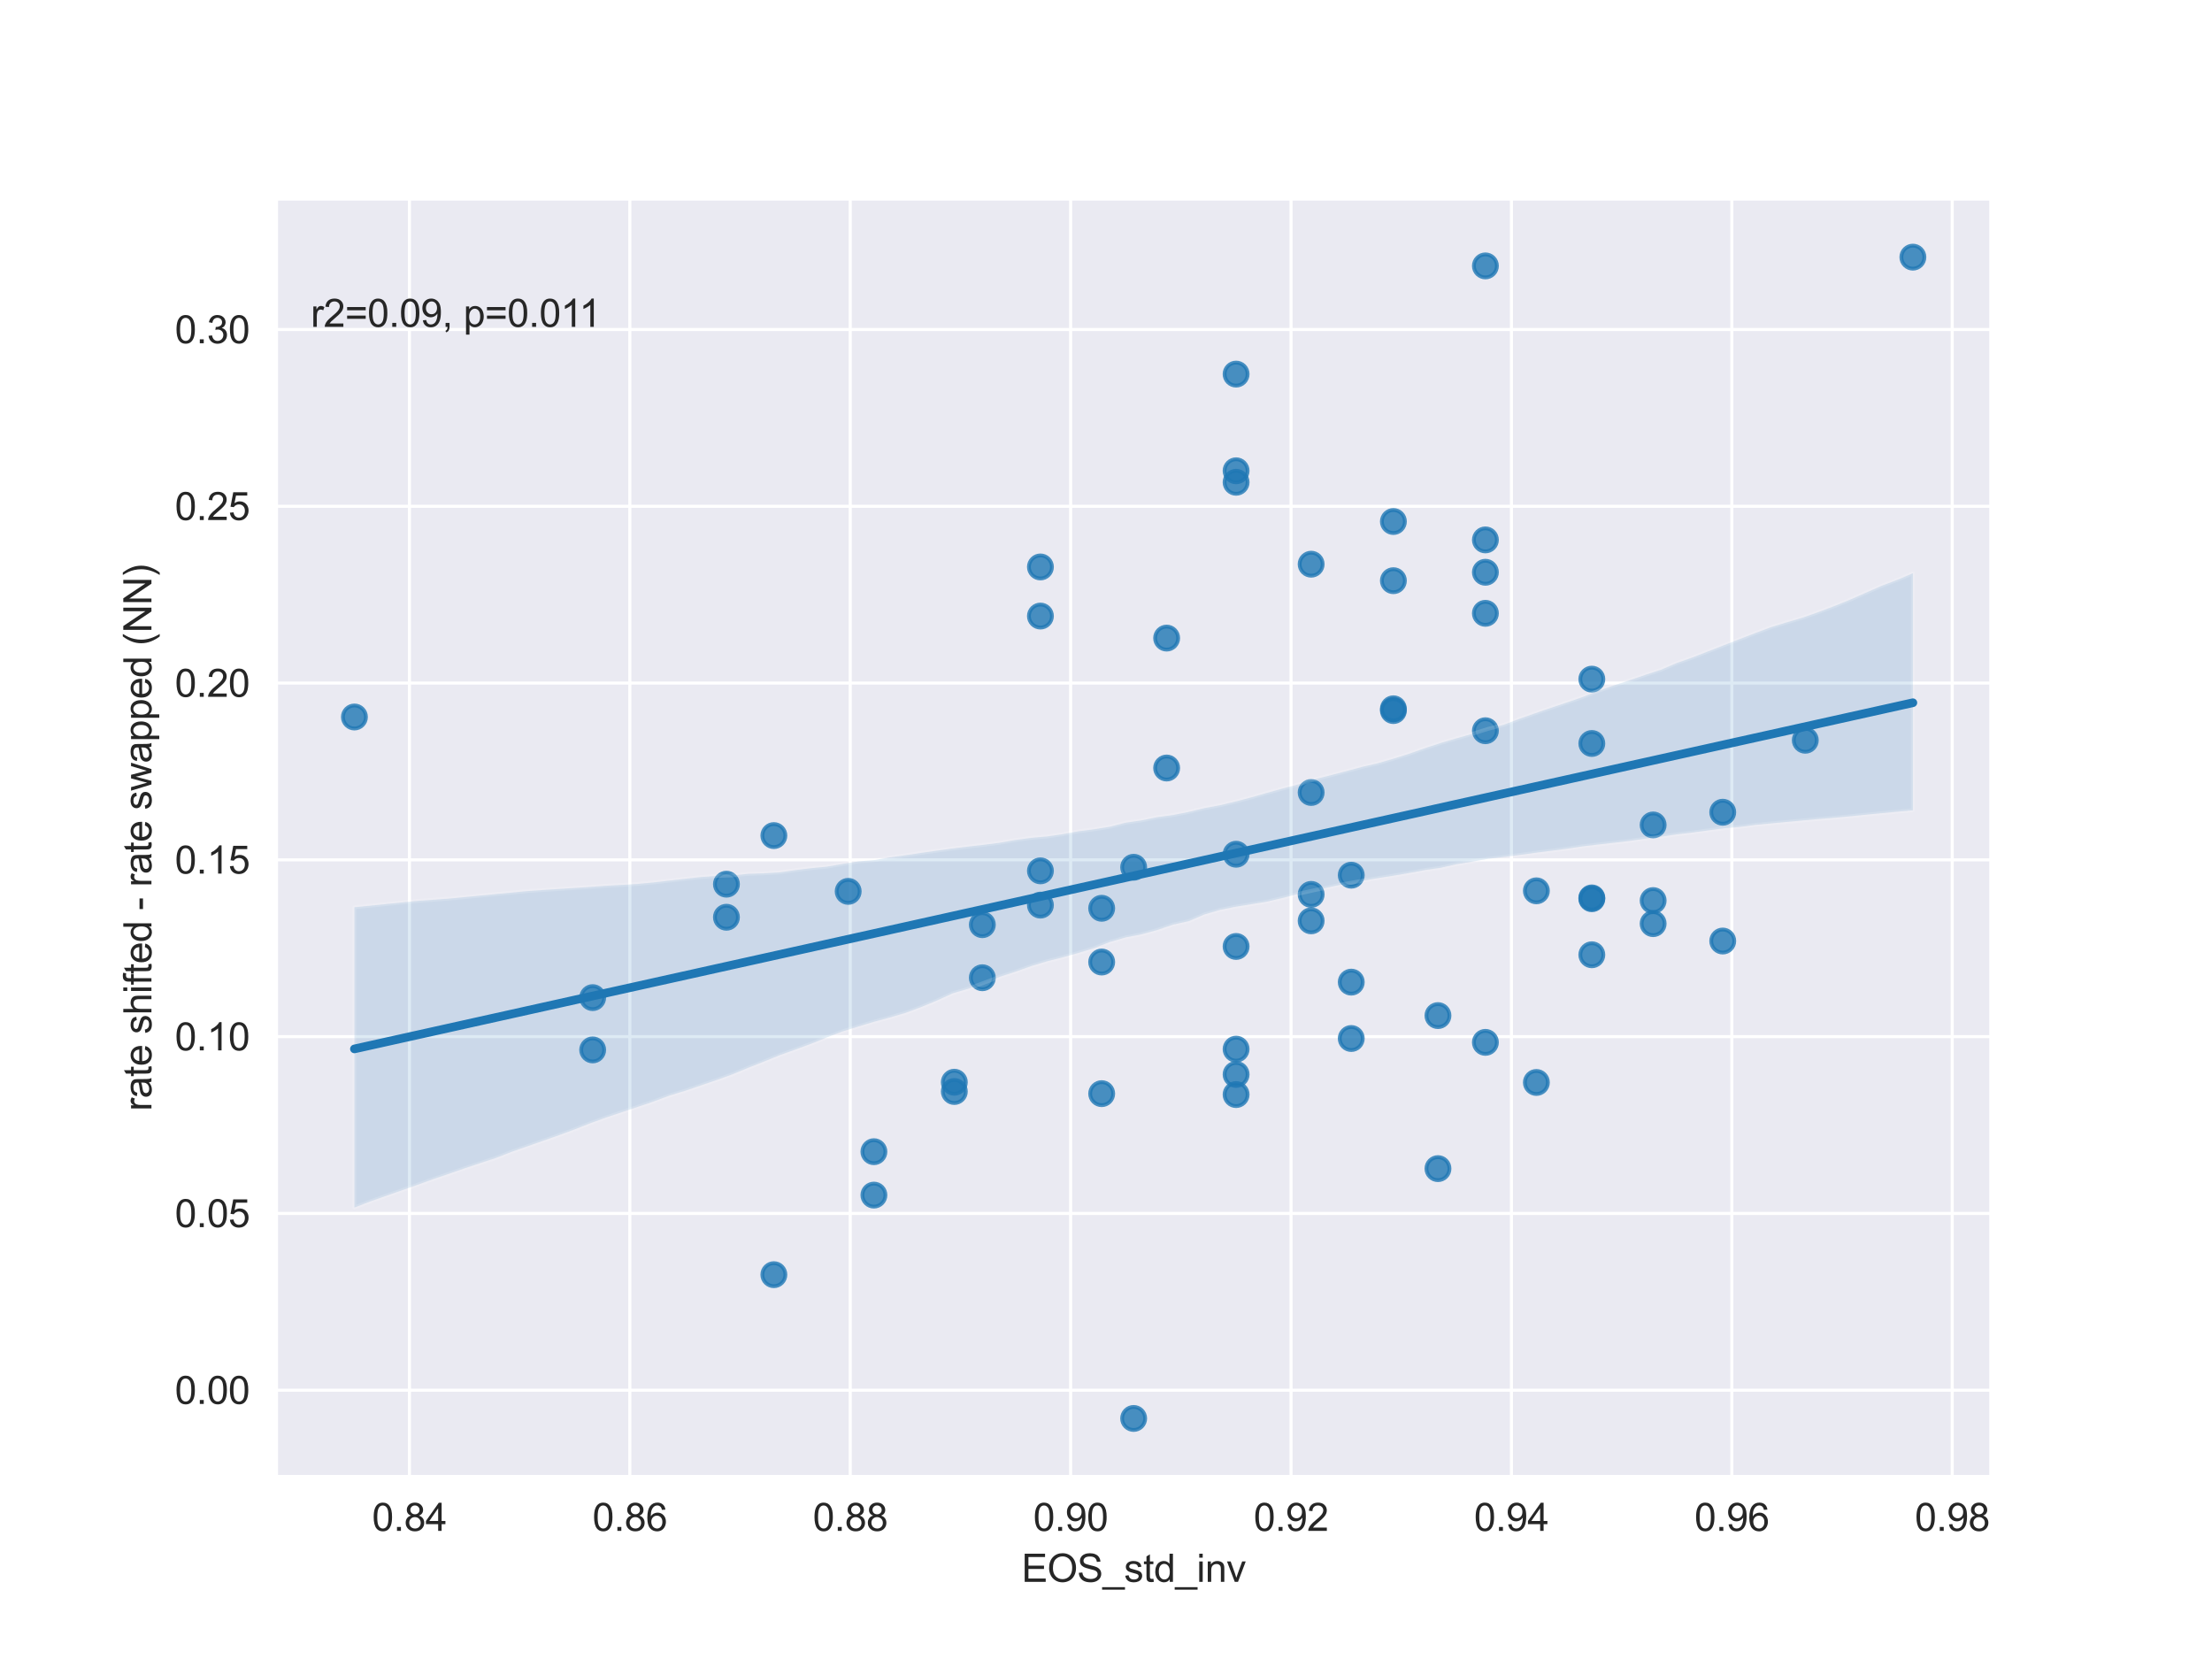 <?xml version="1.0" encoding="utf-8" standalone="no"?>
<!DOCTYPE svg PUBLIC "-//W3C//DTD SVG 1.1//EN"
  "http://www.w3.org/Graphics/SVG/1.1/DTD/svg11.dtd">
<svg xmlns:xlink="http://www.w3.org/1999/xlink" width="576pt" height="432pt" viewBox="0 0 576 432" xmlns="http://www.w3.org/2000/svg" version="1.1">
 <defs>
  <style type="text/css">*{stroke-linejoin: round; stroke-linecap: butt}</style>
 </defs>
 <g id="figure_1">
  <g id="patch_1">
   <path d="M 0 432 
L 576 432 
L 576 0 
L 0 0 
z
" style="fill: #ffffff"/>
  </g>
  <g id="axes_1">
   <g id="patch_2">
    <path d="M 72 384.48 
L 518.4 384.48 
L 518.4 51.84 
L 72 51.84 
z
" style="fill: #eaeaf2"/>
   </g>
   <g id="matplotlib.axis_1">
    <g id="xtick_1">
     <g id="line2d_1">
      <path d="M 106.615 384.48 
L 106.615 51.84 
" clip-path="url(#pe7e99cfa9d)" style="fill: none; stroke: #ffffff; stroke-width: 0.8; stroke-linecap: round"/>
     </g>
     <g id="text_1">
      <!-- 0.84 -->
      <g style="fill: #262626" transform="translate(96.884 398.638) scale(0.1 -0.1)">
       <defs>
        <path id="ArialMT-30" d="M 266 2259 
Q 266 3072 433 3567 
Q 600 4063 929 4331 
Q 1259 4600 1759 4600 
Q 2128 4600 2406 4451 
Q 2684 4303 2865 4023 
Q 3047 3744 3150 3342 
Q 3253 2941 3253 2259 
Q 3253 1453 3087 958 
Q 2922 463 2592 192 
Q 2263 -78 1759 -78 
Q 1097 -78 719 397 
Q 266 969 266 2259 
z
M 844 2259 
Q 844 1131 1108 757 
Q 1372 384 1759 384 
Q 2147 384 2411 759 
Q 2675 1134 2675 2259 
Q 2675 3391 2411 3762 
Q 2147 4134 1753 4134 
Q 1366 4134 1134 3806 
Q 844 3388 844 2259 
z
" transform="scale(0.016)"/>
        <path id="ArialMT-2e" d="M 581 0 
L 581 641 
L 1222 641 
L 1222 0 
L 581 0 
z
" transform="scale(0.016)"/>
        <path id="ArialMT-38" d="M 1131 2484 
Q 781 2613 612 2850 
Q 444 3088 444 3419 
Q 444 3919 803 4259 
Q 1163 4600 1759 4600 
Q 2359 4600 2725 4251 
Q 3091 3903 3091 3403 
Q 3091 3084 2923 2848 
Q 2756 2613 2416 2484 
Q 2838 2347 3058 2040 
Q 3278 1734 3278 1309 
Q 3278 722 2862 322 
Q 2447 -78 1769 -78 
Q 1091 -78 675 323 
Q 259 725 259 1325 
Q 259 1772 486 2073 
Q 713 2375 1131 2484 
z
M 1019 3438 
Q 1019 3113 1228 2906 
Q 1438 2700 1772 2700 
Q 2097 2700 2305 2904 
Q 2513 3109 2513 3406 
Q 2513 3716 2298 3927 
Q 2084 4138 1766 4138 
Q 1444 4138 1231 3931 
Q 1019 3725 1019 3438 
z
M 838 1322 
Q 838 1081 952 856 
Q 1066 631 1291 507 
Q 1516 384 1775 384 
Q 2178 384 2440 643 
Q 2703 903 2703 1303 
Q 2703 1709 2433 1975 
Q 2163 2241 1756 2241 
Q 1359 2241 1098 1978 
Q 838 1716 838 1322 
z
" transform="scale(0.016)"/>
        <path id="ArialMT-34" d="M 2069 0 
L 2069 1097 
L 81 1097 
L 81 1613 
L 2172 4581 
L 2631 4581 
L 2631 1613 
L 3250 1613 
L 3250 1097 
L 2631 1097 
L 2631 0 
L 2069 0 
z
M 2069 1613 
L 2069 3678 
L 634 1613 
L 2069 1613 
z
" transform="scale(0.016)"/>
       </defs>
       <use xlink:href="#ArialMT-30"/>
       <use xlink:href="#ArialMT-2e" x="55.615"/>
       <use xlink:href="#ArialMT-38" x="83.398"/>
       <use xlink:href="#ArialMT-34" x="139.014"/>
      </g>
     </g>
    </g>
    <g id="xtick_2">
     <g id="line2d_2">
      <path d="M 164.006 384.48 
L 164.006 51.84 
" clip-path="url(#pe7e99cfa9d)" style="fill: none; stroke: #ffffff; stroke-width: 0.8; stroke-linecap: round"/>
     </g>
     <g id="text_2">
      <!-- 0.86 -->
      <g style="fill: #262626" transform="translate(154.275 398.638) scale(0.1 -0.1)">
       <defs>
        <path id="ArialMT-36" d="M 3184 3459 
L 2625 3416 
Q 2550 3747 2413 3897 
Q 2184 4138 1850 4138 
Q 1581 4138 1378 3988 
Q 1113 3794 959 3422 
Q 806 3050 800 2363 
Q 1003 2672 1297 2822 
Q 1591 2972 1913 2972 
Q 2475 2972 2870 2558 
Q 3266 2144 3266 1488 
Q 3266 1056 3080 686 
Q 2894 316 2569 119 
Q 2244 -78 1831 -78 
Q 1128 -78 684 439 
Q 241 956 241 2144 
Q 241 3472 731 4075 
Q 1159 4600 1884 4600 
Q 2425 4600 2770 4297 
Q 3116 3994 3184 3459 
z
M 888 1484 
Q 888 1194 1011 928 
Q 1134 663 1356 523 
Q 1578 384 1822 384 
Q 2178 384 2434 671 
Q 2691 959 2691 1453 
Q 2691 1928 2437 2201 
Q 2184 2475 1800 2475 
Q 1419 2475 1153 2201 
Q 888 1928 888 1484 
z
" transform="scale(0.016)"/>
       </defs>
       <use xlink:href="#ArialMT-30"/>
       <use xlink:href="#ArialMT-2e" x="55.615"/>
       <use xlink:href="#ArialMT-38" x="83.398"/>
       <use xlink:href="#ArialMT-36" x="139.014"/>
      </g>
     </g>
    </g>
    <g id="xtick_3">
     <g id="line2d_3">
      <path d="M 221.397 384.48 
L 221.397 51.84 
" clip-path="url(#pe7e99cfa9d)" style="fill: none; stroke: #ffffff; stroke-width: 0.8; stroke-linecap: round"/>
     </g>
     <g id="text_3">
      <!-- 0.88 -->
      <g style="fill: #262626" transform="translate(211.667 398.638) scale(0.1 -0.1)">
       <use xlink:href="#ArialMT-30"/>
       <use xlink:href="#ArialMT-2e" x="55.615"/>
       <use xlink:href="#ArialMT-38" x="83.398"/>
       <use xlink:href="#ArialMT-38" x="139.014"/>
      </g>
     </g>
    </g>
    <g id="xtick_4">
     <g id="line2d_4">
      <path d="M 278.789 384.48 
L 278.789 51.84 
" clip-path="url(#pe7e99cfa9d)" style="fill: none; stroke: #ffffff; stroke-width: 0.8; stroke-linecap: round"/>
     </g>
     <g id="text_4">
      <!-- 0.90 -->
      <g style="fill: #262626" transform="translate(269.058 398.638) scale(0.1 -0.1)">
       <defs>
        <path id="ArialMT-39" d="M 350 1059 
L 891 1109 
Q 959 728 1153 556 
Q 1347 384 1650 384 
Q 1909 384 2104 503 
Q 2300 622 2425 820 
Q 2550 1019 2634 1356 
Q 2719 1694 2719 2044 
Q 2719 2081 2716 2156 
Q 2547 1888 2255 1720 
Q 1963 1553 1622 1553 
Q 1053 1553 659 1965 
Q 266 2378 266 3053 
Q 266 3750 677 4175 
Q 1088 4600 1706 4600 
Q 2153 4600 2523 4359 
Q 2894 4119 3086 3673 
Q 3278 3228 3278 2384 
Q 3278 1506 3087 986 
Q 2897 466 2520 194 
Q 2144 -78 1638 -78 
Q 1100 -78 759 220 
Q 419 519 350 1059 
z
M 2653 3081 
Q 2653 3566 2395 3850 
Q 2138 4134 1775 4134 
Q 1400 4134 1122 3828 
Q 844 3522 844 3034 
Q 844 2597 1108 2323 
Q 1372 2050 1759 2050 
Q 2150 2050 2401 2323 
Q 2653 2597 2653 3081 
z
" transform="scale(0.016)"/>
       </defs>
       <use xlink:href="#ArialMT-30"/>
       <use xlink:href="#ArialMT-2e" x="55.615"/>
       <use xlink:href="#ArialMT-39" x="83.398"/>
       <use xlink:href="#ArialMT-30" x="139.014"/>
      </g>
     </g>
    </g>
    <g id="xtick_5">
     <g id="line2d_5">
      <path d="M 336.18 384.48 
L 336.18 51.84 
" clip-path="url(#pe7e99cfa9d)" style="fill: none; stroke: #ffffff; stroke-width: 0.8; stroke-linecap: round"/>
     </g>
     <g id="text_5">
      <!-- 0.92 -->
      <g style="fill: #262626" transform="translate(326.45 398.638) scale(0.1 -0.1)">
       <defs>
        <path id="ArialMT-32" d="M 3222 541 
L 3222 0 
L 194 0 
Q 188 203 259 391 
Q 375 700 629 1000 
Q 884 1300 1366 1694 
Q 2113 2306 2375 2664 
Q 2638 3022 2638 3341 
Q 2638 3675 2398 3904 
Q 2159 4134 1775 4134 
Q 1369 4134 1125 3890 
Q 881 3647 878 3216 
L 300 3275 
Q 359 3922 746 4261 
Q 1134 4600 1788 4600 
Q 2447 4600 2831 4234 
Q 3216 3869 3216 3328 
Q 3216 3053 3103 2787 
Q 2991 2522 2730 2228 
Q 2469 1934 1863 1422 
Q 1356 997 1212 845 
Q 1069 694 975 541 
L 3222 541 
z
" transform="scale(0.016)"/>
       </defs>
       <use xlink:href="#ArialMT-30"/>
       <use xlink:href="#ArialMT-2e" x="55.615"/>
       <use xlink:href="#ArialMT-39" x="83.398"/>
       <use xlink:href="#ArialMT-32" x="139.014"/>
      </g>
     </g>
    </g>
    <g id="xtick_6">
     <g id="line2d_6">
      <path d="M 393.571 384.48 
L 393.571 51.84 
" clip-path="url(#pe7e99cfa9d)" style="fill: none; stroke: #ffffff; stroke-width: 0.8; stroke-linecap: round"/>
     </g>
     <g id="text_6">
      <!-- 0.94 -->
      <g style="fill: #262626" transform="translate(383.841 398.638) scale(0.1 -0.1)">
       <use xlink:href="#ArialMT-30"/>
       <use xlink:href="#ArialMT-2e" x="55.615"/>
       <use xlink:href="#ArialMT-39" x="83.398"/>
       <use xlink:href="#ArialMT-34" x="139.014"/>
      </g>
     </g>
    </g>
    <g id="xtick_7">
     <g id="line2d_7">
      <path d="M 450.963 384.48 
L 450.963 51.84 
" clip-path="url(#pe7e99cfa9d)" style="fill: none; stroke: #ffffff; stroke-width: 0.8; stroke-linecap: round"/>
     </g>
     <g id="text_7">
      <!-- 0.96 -->
      <g style="fill: #262626" transform="translate(441.232 398.638) scale(0.1 -0.1)">
       <use xlink:href="#ArialMT-30"/>
       <use xlink:href="#ArialMT-2e" x="55.615"/>
       <use xlink:href="#ArialMT-39" x="83.398"/>
       <use xlink:href="#ArialMT-36" x="139.014"/>
      </g>
     </g>
    </g>
    <g id="xtick_8">
     <g id="line2d_8">
      <path d="M 508.354 384.48 
L 508.354 51.84 
" clip-path="url(#pe7e99cfa9d)" style="fill: none; stroke: #ffffff; stroke-width: 0.8; stroke-linecap: round"/>
     </g>
     <g id="text_8">
      <!-- 0.98 -->
      <g style="fill: #262626" transform="translate(498.624 398.638) scale(0.1 -0.1)">
       <use xlink:href="#ArialMT-30"/>
       <use xlink:href="#ArialMT-2e" x="55.615"/>
       <use xlink:href="#ArialMT-39" x="83.398"/>
       <use xlink:href="#ArialMT-38" x="139.014"/>
      </g>
     </g>
    </g>
    <g id="text_9">
     <!-- EOS_std_inv -->
     <g style="fill: #262626" transform="translate(266.019 411.911) scale(0.1 -0.1)">
      <defs>
       <path id="ArialMT-45" d="M 506 0 
L 506 4581 
L 3819 4581 
L 3819 4041 
L 1113 4041 
L 1113 2638 
L 3647 2638 
L 3647 2100 
L 1113 2100 
L 1113 541 
L 3925 541 
L 3925 0 
L 506 0 
z
" transform="scale(0.016)"/>
       <path id="ArialMT-4f" d="M 309 2231 
Q 309 3372 921 4017 
Q 1534 4663 2503 4663 
Q 3138 4663 3647 4359 
Q 4156 4056 4423 3514 
Q 4691 2972 4691 2284 
Q 4691 1588 4409 1038 
Q 4128 488 3612 205 
Q 3097 -78 2500 -78 
Q 1853 -78 1343 234 
Q 834 547 571 1087 
Q 309 1628 309 2231 
z
M 934 2222 
Q 934 1394 1379 917 
Q 1825 441 2497 441 
Q 3181 441 3623 922 
Q 4066 1403 4066 2288 
Q 4066 2847 3877 3264 
Q 3688 3681 3323 3911 
Q 2959 4141 2506 4141 
Q 1863 4141 1398 3698 
Q 934 3256 934 2222 
z
" transform="scale(0.016)"/>
       <path id="ArialMT-53" d="M 288 1472 
L 859 1522 
Q 900 1178 1048 958 
Q 1197 738 1509 602 
Q 1822 466 2213 466 
Q 2559 466 2825 569 
Q 3091 672 3220 851 
Q 3350 1031 3350 1244 
Q 3350 1459 3225 1620 
Q 3100 1781 2813 1891 
Q 2628 1963 1997 2114 
Q 1366 2266 1113 2400 
Q 784 2572 623 2826 
Q 463 3081 463 3397 
Q 463 3744 659 4045 
Q 856 4347 1234 4503 
Q 1613 4659 2075 4659 
Q 2584 4659 2973 4495 
Q 3363 4331 3572 4012 
Q 3781 3694 3797 3291 
L 3216 3247 
Q 3169 3681 2898 3903 
Q 2628 4125 2100 4125 
Q 1550 4125 1298 3923 
Q 1047 3722 1047 3438 
Q 1047 3191 1225 3031 
Q 1400 2872 2139 2705 
Q 2878 2538 3153 2413 
Q 3553 2228 3743 1945 
Q 3934 1663 3934 1294 
Q 3934 928 3725 604 
Q 3516 281 3123 101 
Q 2731 -78 2241 -78 
Q 1619 -78 1198 103 
Q 778 284 539 648 
Q 300 1013 288 1472 
z
" transform="scale(0.016)"/>
       <path id="ArialMT-5f" d="M -97 -1272 
L -97 -866 
L 3631 -866 
L 3631 -1272 
L -97 -1272 
z
" transform="scale(0.016)"/>
       <path id="ArialMT-73" d="M 197 991 
L 753 1078 
Q 800 744 1014 566 
Q 1228 388 1613 388 
Q 2000 388 2187 545 
Q 2375 703 2375 916 
Q 2375 1106 2209 1216 
Q 2094 1291 1634 1406 
Q 1016 1563 777 1677 
Q 538 1791 414 1992 
Q 291 2194 291 2438 
Q 291 2659 392 2848 
Q 494 3038 669 3163 
Q 800 3259 1026 3326 
Q 1253 3394 1513 3394 
Q 1903 3394 2198 3281 
Q 2494 3169 2634 2976 
Q 2775 2784 2828 2463 
L 2278 2388 
Q 2241 2644 2061 2787 
Q 1881 2931 1553 2931 
Q 1166 2931 1000 2803 
Q 834 2675 834 2503 
Q 834 2394 903 2306 
Q 972 2216 1119 2156 
Q 1203 2125 1616 2013 
Q 2213 1853 2448 1751 
Q 2684 1650 2818 1456 
Q 2953 1263 2953 975 
Q 2953 694 2789 445 
Q 2625 197 2315 61 
Q 2006 -75 1616 -75 
Q 969 -75 630 194 
Q 291 463 197 991 
z
" transform="scale(0.016)"/>
       <path id="ArialMT-74" d="M 1650 503 
L 1731 6 
Q 1494 -44 1306 -44 
Q 1000 -44 831 53 
Q 663 150 594 308 
Q 525 466 525 972 
L 525 2881 
L 113 2881 
L 113 3319 
L 525 3319 
L 525 4141 
L 1084 4478 
L 1084 3319 
L 1650 3319 
L 1650 2881 
L 1084 2881 
L 1084 941 
Q 1084 700 1114 631 
Q 1144 563 1211 522 
Q 1278 481 1403 481 
Q 1497 481 1650 503 
z
" transform="scale(0.016)"/>
       <path id="ArialMT-64" d="M 2575 0 
L 2575 419 
Q 2259 -75 1647 -75 
Q 1250 -75 917 144 
Q 584 363 401 755 
Q 219 1147 219 1656 
Q 219 2153 384 2558 
Q 550 2963 881 3178 
Q 1213 3394 1622 3394 
Q 1922 3394 2156 3267 
Q 2391 3141 2538 2938 
L 2538 4581 
L 3097 4581 
L 3097 0 
L 2575 0 
z
M 797 1656 
Q 797 1019 1065 703 
Q 1334 388 1700 388 
Q 2069 388 2326 689 
Q 2584 991 2584 1609 
Q 2584 2291 2321 2609 
Q 2059 2928 1675 2928 
Q 1300 2928 1048 2622 
Q 797 2316 797 1656 
z
" transform="scale(0.016)"/>
       <path id="ArialMT-69" d="M 425 3934 
L 425 4581 
L 988 4581 
L 988 3934 
L 425 3934 
z
M 425 0 
L 425 3319 
L 988 3319 
L 988 0 
L 425 0 
z
" transform="scale(0.016)"/>
       <path id="ArialMT-6e" d="M 422 0 
L 422 3319 
L 928 3319 
L 928 2847 
Q 1294 3394 1984 3394 
Q 2284 3394 2536 3286 
Q 2788 3178 2913 3003 
Q 3038 2828 3088 2588 
Q 3119 2431 3119 2041 
L 3119 0 
L 2556 0 
L 2556 2019 
Q 2556 2363 2490 2533 
Q 2425 2703 2258 2804 
Q 2091 2906 1866 2906 
Q 1506 2906 1245 2678 
Q 984 2450 984 1813 
L 984 0 
L 422 0 
z
" transform="scale(0.016)"/>
       <path id="ArialMT-76" d="M 1344 0 
L 81 3319 
L 675 3319 
L 1388 1331 
Q 1503 1009 1600 663 
Q 1675 925 1809 1294 
L 2547 3319 
L 3125 3319 
L 1869 0 
L 1344 0 
z
" transform="scale(0.016)"/>
      </defs>
      <use xlink:href="#ArialMT-45"/>
      <use xlink:href="#ArialMT-4f" x="66.699"/>
      <use xlink:href="#ArialMT-53" x="144.482"/>
      <use xlink:href="#ArialMT-5f" x="211.182"/>
      <use xlink:href="#ArialMT-73" x="266.797"/>
      <use xlink:href="#ArialMT-74" x="316.797"/>
      <use xlink:href="#ArialMT-64" x="344.58"/>
      <use xlink:href="#ArialMT-5f" x="400.195"/>
      <use xlink:href="#ArialMT-69" x="455.811"/>
      <use xlink:href="#ArialMT-6e" x="478.027"/>
      <use xlink:href="#ArialMT-76" x="533.643"/>
     </g>
    </g>
   </g>
   <g id="matplotlib.axis_2">
    <g id="ytick_1">
     <g id="line2d_9">
      <path d="M 72 361.998 
L 518.4 361.998 
" clip-path="url(#pe7e99cfa9d)" style="fill: none; stroke: #ffffff; stroke-width: 0.8; stroke-linecap: round"/>
     </g>
     <g id="text_10">
      <!-- 0.00 -->
      <g style="fill: #262626" transform="translate(45.539 365.577) scale(0.1 -0.1)">
       <use xlink:href="#ArialMT-30"/>
       <use xlink:href="#ArialMT-2e" x="55.615"/>
       <use xlink:href="#ArialMT-30" x="83.398"/>
       <use xlink:href="#ArialMT-30" x="139.014"/>
      </g>
     </g>
    </g>
    <g id="ytick_2">
     <g id="line2d_10">
      <path d="M 72 315.966 
L 518.4 315.966 
" clip-path="url(#pe7e99cfa9d)" style="fill: none; stroke: #ffffff; stroke-width: 0.8; stroke-linecap: round"/>
     </g>
     <g id="text_11">
      <!-- 0.05 -->
      <g style="fill: #262626" transform="translate(45.539 319.545) scale(0.1 -0.1)">
       <defs>
        <path id="ArialMT-35" d="M 266 1200 
L 856 1250 
Q 922 819 1161 601 
Q 1400 384 1738 384 
Q 2144 384 2425 690 
Q 2706 997 2706 1503 
Q 2706 1984 2436 2262 
Q 2166 2541 1728 2541 
Q 1456 2541 1237 2417 
Q 1019 2294 894 2097 
L 366 2166 
L 809 4519 
L 3088 4519 
L 3088 3981 
L 1259 3981 
L 1013 2750 
Q 1425 3038 1878 3038 
Q 2478 3038 2890 2622 
Q 3303 2206 3303 1553 
Q 3303 931 2941 478 
Q 2500 -78 1738 -78 
Q 1113 -78 717 272 
Q 322 622 266 1200 
z
" transform="scale(0.016)"/>
       </defs>
       <use xlink:href="#ArialMT-30"/>
       <use xlink:href="#ArialMT-2e" x="55.615"/>
       <use xlink:href="#ArialMT-30" x="83.398"/>
       <use xlink:href="#ArialMT-35" x="139.014"/>
      </g>
     </g>
    </g>
    <g id="ytick_3">
     <g id="line2d_11">
      <path d="M 72 269.934 
L 518.4 269.934 
" clip-path="url(#pe7e99cfa9d)" style="fill: none; stroke: #ffffff; stroke-width: 0.8; stroke-linecap: round"/>
     </g>
     <g id="text_12">
      <!-- 0.10 -->
      <g style="fill: #262626" transform="translate(45.539 273.513) scale(0.1 -0.1)">
       <defs>
        <path id="ArialMT-31" d="M 2384 0 
L 1822 0 
L 1822 3584 
Q 1619 3391 1289 3197 
Q 959 3003 697 2906 
L 697 3450 
Q 1169 3672 1522 3987 
Q 1875 4303 2022 4600 
L 2384 4600 
L 2384 0 
z
" transform="scale(0.016)"/>
       </defs>
       <use xlink:href="#ArialMT-30"/>
       <use xlink:href="#ArialMT-2e" x="55.615"/>
       <use xlink:href="#ArialMT-31" x="83.398"/>
       <use xlink:href="#ArialMT-30" x="139.014"/>
      </g>
     </g>
    </g>
    <g id="ytick_4">
     <g id="line2d_12">
      <path d="M 72 223.902 
L 518.4 223.902 
" clip-path="url(#pe7e99cfa9d)" style="fill: none; stroke: #ffffff; stroke-width: 0.8; stroke-linecap: round"/>
     </g>
     <g id="text_13">
      <!-- 0.15 -->
      <g style="fill: #262626" transform="translate(45.539 227.481) scale(0.1 -0.1)">
       <use xlink:href="#ArialMT-30"/>
       <use xlink:href="#ArialMT-2e" x="55.615"/>
       <use xlink:href="#ArialMT-31" x="83.398"/>
       <use xlink:href="#ArialMT-35" x="139.014"/>
      </g>
     </g>
    </g>
    <g id="ytick_5">
     <g id="line2d_13">
      <path d="M 72 177.87 
L 518.4 177.87 
" clip-path="url(#pe7e99cfa9d)" style="fill: none; stroke: #ffffff; stroke-width: 0.8; stroke-linecap: round"/>
     </g>
     <g id="text_14">
      <!-- 0.20 -->
      <g style="fill: #262626" transform="translate(45.539 181.449) scale(0.1 -0.1)">
       <use xlink:href="#ArialMT-30"/>
       <use xlink:href="#ArialMT-2e" x="55.615"/>
       <use xlink:href="#ArialMT-32" x="83.398"/>
       <use xlink:href="#ArialMT-30" x="139.014"/>
      </g>
     </g>
    </g>
    <g id="ytick_6">
     <g id="line2d_14">
      <path d="M 72 131.838 
L 518.4 131.838 
" clip-path="url(#pe7e99cfa9d)" style="fill: none; stroke: #ffffff; stroke-width: 0.8; stroke-linecap: round"/>
     </g>
     <g id="text_15">
      <!-- 0.25 -->
      <g style="fill: #262626" transform="translate(45.539 135.416) scale(0.1 -0.1)">
       <use xlink:href="#ArialMT-30"/>
       <use xlink:href="#ArialMT-2e" x="55.615"/>
       <use xlink:href="#ArialMT-32" x="83.398"/>
       <use xlink:href="#ArialMT-35" x="139.014"/>
      </g>
     </g>
    </g>
    <g id="ytick_7">
     <g id="line2d_15">
      <path d="M 72 85.805 
L 518.4 85.805 
" clip-path="url(#pe7e99cfa9d)" style="fill: none; stroke: #ffffff; stroke-width: 0.8; stroke-linecap: round"/>
     </g>
     <g id="text_16">
      <!-- 0.30 -->
      <g style="fill: #262626" transform="translate(45.539 89.384) scale(0.1 -0.1)">
       <defs>
        <path id="ArialMT-33" d="M 269 1209 
L 831 1284 
Q 928 806 1161 595 
Q 1394 384 1728 384 
Q 2125 384 2398 659 
Q 2672 934 2672 1341 
Q 2672 1728 2419 1979 
Q 2166 2231 1775 2231 
Q 1616 2231 1378 2169 
L 1441 2663 
Q 1497 2656 1531 2656 
Q 1891 2656 2178 2843 
Q 2466 3031 2466 3422 
Q 2466 3731 2256 3934 
Q 2047 4138 1716 4138 
Q 1388 4138 1169 3931 
Q 950 3725 888 3313 
L 325 3413 
Q 428 3978 793 4289 
Q 1159 4600 1703 4600 
Q 2078 4600 2393 4439 
Q 2709 4278 2876 4000 
Q 3044 3722 3044 3409 
Q 3044 3113 2884 2869 
Q 2725 2625 2413 2481 
Q 2819 2388 3044 2092 
Q 3269 1797 3269 1353 
Q 3269 753 2831 336 
Q 2394 -81 1725 -81 
Q 1122 -81 723 278 
Q 325 638 269 1209 
z
" transform="scale(0.016)"/>
       </defs>
       <use xlink:href="#ArialMT-30"/>
       <use xlink:href="#ArialMT-2e" x="55.615"/>
       <use xlink:href="#ArialMT-33" x="83.398"/>
       <use xlink:href="#ArialMT-30" x="139.014"/>
      </g>
     </g>
    </g>
    <g id="text_17">
     <!-- rate shifted - rate swapped (NN) -->
     <g style="fill: #262626" transform="translate(39.434 289.295) rotate(-90) scale(0.1 -0.1)">
      <defs>
       <path id="ArialMT-72" d="M 416 0 
L 416 3319 
L 922 3319 
L 922 2816 
Q 1116 3169 1280 3281 
Q 1444 3394 1641 3394 
Q 1925 3394 2219 3213 
L 2025 2691 
Q 1819 2813 1613 2813 
Q 1428 2813 1281 2702 
Q 1134 2591 1072 2394 
Q 978 2094 978 1738 
L 978 0 
L 416 0 
z
" transform="scale(0.016)"/>
       <path id="ArialMT-61" d="M 2588 409 
Q 2275 144 1986 34 
Q 1697 -75 1366 -75 
Q 819 -75 525 192 
Q 231 459 231 875 
Q 231 1119 342 1320 
Q 453 1522 633 1644 
Q 813 1766 1038 1828 
Q 1203 1872 1538 1913 
Q 2219 1994 2541 2106 
Q 2544 2222 2544 2253 
Q 2544 2597 2384 2738 
Q 2169 2928 1744 2928 
Q 1347 2928 1158 2789 
Q 969 2650 878 2297 
L 328 2372 
Q 403 2725 575 2942 
Q 747 3159 1072 3276 
Q 1397 3394 1825 3394 
Q 2250 3394 2515 3294 
Q 2781 3194 2906 3042 
Q 3031 2891 3081 2659 
Q 3109 2516 3109 2141 
L 3109 1391 
Q 3109 606 3145 398 
Q 3181 191 3288 0 
L 2700 0 
Q 2613 175 2588 409 
z
M 2541 1666 
Q 2234 1541 1622 1453 
Q 1275 1403 1131 1340 
Q 988 1278 909 1158 
Q 831 1038 831 891 
Q 831 666 1001 516 
Q 1172 366 1500 366 
Q 1825 366 2078 508 
Q 2331 650 2450 897 
Q 2541 1088 2541 1459 
L 2541 1666 
z
" transform="scale(0.016)"/>
       <path id="ArialMT-65" d="M 2694 1069 
L 3275 997 
Q 3138 488 2766 206 
Q 2394 -75 1816 -75 
Q 1088 -75 661 373 
Q 234 822 234 1631 
Q 234 2469 665 2931 
Q 1097 3394 1784 3394 
Q 2450 3394 2872 2941 
Q 3294 2488 3294 1666 
Q 3294 1616 3291 1516 
L 816 1516 
Q 847 969 1125 678 
Q 1403 388 1819 388 
Q 2128 388 2347 550 
Q 2566 713 2694 1069 
z
M 847 1978 
L 2700 1978 
Q 2663 2397 2488 2606 
Q 2219 2931 1791 2931 
Q 1403 2931 1139 2672 
Q 875 2413 847 1978 
z
" transform="scale(0.016)"/>
       <path id="ArialMT-20" transform="scale(0.016)"/>
       <path id="ArialMT-68" d="M 422 0 
L 422 4581 
L 984 4581 
L 984 2938 
Q 1378 3394 1978 3394 
Q 2347 3394 2619 3248 
Q 2891 3103 3008 2847 
Q 3125 2591 3125 2103 
L 3125 0 
L 2563 0 
L 2563 2103 
Q 2563 2525 2380 2717 
Q 2197 2909 1863 2909 
Q 1613 2909 1392 2779 
Q 1172 2650 1078 2428 
Q 984 2206 984 1816 
L 984 0 
L 422 0 
z
" transform="scale(0.016)"/>
       <path id="ArialMT-66" d="M 556 0 
L 556 2881 
L 59 2881 
L 59 3319 
L 556 3319 
L 556 3672 
Q 556 4006 616 4169 
Q 697 4388 901 4523 
Q 1106 4659 1475 4659 
Q 1713 4659 2000 4603 
L 1916 4113 
Q 1741 4144 1584 4144 
Q 1328 4144 1222 4034 
Q 1116 3925 1116 3625 
L 1116 3319 
L 1763 3319 
L 1763 2881 
L 1116 2881 
L 1116 0 
L 556 0 
z
" transform="scale(0.016)"/>
       <path id="ArialMT-2d" d="M 203 1375 
L 203 1941 
L 1931 1941 
L 1931 1375 
L 203 1375 
z
" transform="scale(0.016)"/>
       <path id="ArialMT-77" d="M 1034 0 
L 19 3319 
L 600 3319 
L 1128 1403 
L 1325 691 
Q 1338 744 1497 1375 
L 2025 3319 
L 2603 3319 
L 3100 1394 
L 3266 759 
L 3456 1400 
L 4025 3319 
L 4572 3319 
L 3534 0 
L 2950 0 
L 2422 1988 
L 2294 2553 
L 1622 0 
L 1034 0 
z
" transform="scale(0.016)"/>
       <path id="ArialMT-70" d="M 422 -1272 
L 422 3319 
L 934 3319 
L 934 2888 
Q 1116 3141 1344 3267 
Q 1572 3394 1897 3394 
Q 2322 3394 2647 3175 
Q 2972 2956 3137 2557 
Q 3303 2159 3303 1684 
Q 3303 1175 3120 767 
Q 2938 359 2589 142 
Q 2241 -75 1856 -75 
Q 1575 -75 1351 44 
Q 1128 163 984 344 
L 984 -1272 
L 422 -1272 
z
M 931 1641 
Q 931 1000 1190 694 
Q 1450 388 1819 388 
Q 2194 388 2461 705 
Q 2728 1022 2728 1688 
Q 2728 2322 2467 2637 
Q 2206 2953 1844 2953 
Q 1484 2953 1207 2617 
Q 931 2281 931 1641 
z
" transform="scale(0.016)"/>
       <path id="ArialMT-28" d="M 1497 -1347 
Q 1031 -759 709 28 
Q 388 816 388 1659 
Q 388 2403 628 3084 
Q 909 3875 1497 4659 
L 1900 4659 
Q 1522 4009 1400 3731 
Q 1209 3300 1100 2831 
Q 966 2247 966 1656 
Q 966 153 1900 -1347 
L 1497 -1347 
z
" transform="scale(0.016)"/>
       <path id="ArialMT-4e" d="M 488 0 
L 488 4581 
L 1109 4581 
L 3516 984 
L 3516 4581 
L 4097 4581 
L 4097 0 
L 3475 0 
L 1069 3600 
L 1069 0 
L 488 0 
z
" transform="scale(0.016)"/>
       <path id="ArialMT-29" d="M 791 -1347 
L 388 -1347 
Q 1322 153 1322 1656 
Q 1322 2244 1188 2822 
Q 1081 3291 891 3722 
Q 769 4003 388 4659 
L 791 4659 
Q 1378 3875 1659 3084 
Q 1900 2403 1900 1659 
Q 1900 816 1576 28 
Q 1253 -759 791 -1347 
z
" transform="scale(0.016)"/>
      </defs>
      <use xlink:href="#ArialMT-72"/>
      <use xlink:href="#ArialMT-61" x="33.301"/>
      <use xlink:href="#ArialMT-74" x="88.916"/>
      <use xlink:href="#ArialMT-65" x="116.699"/>
      <use xlink:href="#ArialMT-20" x="172.314"/>
      <use xlink:href="#ArialMT-73" x="200.098"/>
      <use xlink:href="#ArialMT-68" x="250.098"/>
      <use xlink:href="#ArialMT-69" x="305.713"/>
      <use xlink:href="#ArialMT-66" x="327.93"/>
      <use xlink:href="#ArialMT-74" x="355.713"/>
      <use xlink:href="#ArialMT-65" x="383.496"/>
      <use xlink:href="#ArialMT-64" x="439.111"/>
      <use xlink:href="#ArialMT-20" x="494.727"/>
      <use xlink:href="#ArialMT-2d" x="522.51"/>
      <use xlink:href="#ArialMT-20" x="555.811"/>
      <use xlink:href="#ArialMT-72" x="583.594"/>
      <use xlink:href="#ArialMT-61" x="616.895"/>
      <use xlink:href="#ArialMT-74" x="672.51"/>
      <use xlink:href="#ArialMT-65" x="700.293"/>
      <use xlink:href="#ArialMT-20" x="755.908"/>
      <use xlink:href="#ArialMT-73" x="783.691"/>
      <use xlink:href="#ArialMT-77" x="833.691"/>
      <use xlink:href="#ArialMT-61" x="905.908"/>
      <use xlink:href="#ArialMT-70" x="961.523"/>
      <use xlink:href="#ArialMT-70" x="1017.139"/>
      <use xlink:href="#ArialMT-65" x="1072.754"/>
      <use xlink:href="#ArialMT-64" x="1128.369"/>
      <use xlink:href="#ArialMT-20" x="1183.984"/>
      <use xlink:href="#ArialMT-28" x="1211.768"/>
      <use xlink:href="#ArialMT-4e" x="1245.068"/>
      <use xlink:href="#ArialMT-4e" x="1317.285"/>
      <use xlink:href="#ArialMT-29" x="1389.502"/>
     </g>
    </g>
   </g>
   <g id="PathCollection_1">
    <defs>
     <path id="mfe9240f665" d="M 0 3 
C 0.796 3 1.559 2.684 2.121 2.121 
C 2.684 1.559 3 0.796 3 0 
C 3 -0.796 2.684 -1.559 2.121 -2.121 
C 1.559 -2.684 0.796 -3 0 -3 
C -0.796 -3 -1.559 -2.684 -2.121 -2.121 
C -2.684 -1.559 -3 -0.796 -3 0 
C -3 0.796 -2.684 1.559 -2.121 2.121 
C -1.559 2.684 -0.796 3 0 3 
z
" style="stroke: #1f77b4; stroke-opacity: 0.8"/>
    </defs>
    <g clip-path="url(#pe7e99cfa9d)">
     <use xlink:href="#mfe9240f665" x="92.291" y="186.703" style="fill: #1f77b4; fill-opacity: 0.8; stroke: #1f77b4; stroke-opacity: 0.8"/>
     <use xlink:href="#mfe9240f665" x="154.33" y="273.395" style="fill: #1f77b4; fill-opacity: 0.8; stroke: #1f77b4; stroke-opacity: 0.8"/>
     <use xlink:href="#mfe9240f665" x="201.512" y="331.925" style="fill: #1f77b4; fill-opacity: 0.8; stroke: #1f77b4; stroke-opacity: 0.8"/>
     <use xlink:href="#mfe9240f665" x="227.564" y="311.2" style="fill: #1f77b4; fill-opacity: 0.8; stroke: #1f77b4; stroke-opacity: 0.8"/>
     <use xlink:href="#mfe9240f665" x="189.162" y="230.239" style="fill: #1f77b4; fill-opacity: 0.8; stroke: #1f77b4; stroke-opacity: 0.8"/>
     <use xlink:href="#mfe9240f665" x="248.503" y="284.224" style="fill: #1f77b4; fill-opacity: 0.8; stroke: #1f77b4; stroke-opacity: 0.8"/>
     <use xlink:href="#mfe9240f665" x="286.874" y="236.514" style="fill: #1f77b4; fill-opacity: 0.8; stroke: #1f77b4; stroke-opacity: 0.8"/>
     <use xlink:href="#mfe9240f665" x="295.2" y="369.36" style="fill: #1f77b4; fill-opacity: 0.8; stroke: #1f77b4; stroke-opacity: 0.8"/>
     <use xlink:href="#mfe9240f665" x="270.925" y="147.633" style="fill: #1f77b4; fill-opacity: 0.8; stroke: #1f77b4; stroke-opacity: 0.8"/>
     <use xlink:href="#mfe9240f665" x="321.879" y="279.779" style="fill: #1f77b4; fill-opacity: 0.8; stroke: #1f77b4; stroke-opacity: 0.8"/>
     <use xlink:href="#mfe9240f665" x="341.421" y="232.899" style="fill: #1f77b4; fill-opacity: 0.8; stroke: #1f77b4; stroke-opacity: 0.8"/>
     <use xlink:href="#mfe9240f665" x="321.879" y="285.021" style="fill: #1f77b4; fill-opacity: 0.8; stroke: #1f77b4; stroke-opacity: 0.8"/>
     <use xlink:href="#mfe9240f665" x="351.861" y="270.425" style="fill: #1f77b4; fill-opacity: 0.8; stroke: #1f77b4; stroke-opacity: 0.8"/>
     <use xlink:href="#mfe9240f665" x="189.162" y="238.848" style="fill: #1f77b4; fill-opacity: 0.8; stroke: #1f77b4; stroke-opacity: 0.8"/>
     <use xlink:href="#mfe9240f665" x="255.797" y="240.787" style="fill: #1f77b4; fill-opacity: 0.8; stroke: #1f77b4; stroke-opacity: 0.8"/>
     <use xlink:href="#mfe9240f665" x="303.791" y="166.157" style="fill: #1f77b4; fill-opacity: 0.8; stroke: #1f77b4; stroke-opacity: 0.8"/>
     <use xlink:href="#mfe9240f665" x="321.879" y="122.592" style="fill: #1f77b4; fill-opacity: 0.8; stroke: #1f77b4; stroke-opacity: 0.8"/>
     <use xlink:href="#mfe9240f665" x="286.874" y="250.511" style="fill: #1f77b4; fill-opacity: 0.8; stroke: #1f77b4; stroke-opacity: 0.8"/>
     <use xlink:href="#mfe9240f665" x="351.861" y="255.746" style="fill: #1f77b4; fill-opacity: 0.8; stroke: #1f77b4; stroke-opacity: 0.8"/>
     <use xlink:href="#mfe9240f665" x="386.796" y="69.239" style="fill: #1f77b4; fill-opacity: 0.8; stroke: #1f77b4; stroke-opacity: 0.8"/>
     <use xlink:href="#mfe9240f665" x="362.836" y="184.567" style="fill: #1f77b4; fill-opacity: 0.8; stroke: #1f77b4; stroke-opacity: 0.8"/>
     <use xlink:href="#mfe9240f665" x="414.506" y="193.6" style="fill: #1f77b4; fill-opacity: 0.8; stroke: #1f77b4; stroke-opacity: 0.8"/>
     <use xlink:href="#mfe9240f665" x="414.506" y="233.815" style="fill: #1f77b4; fill-opacity: 0.8; stroke: #1f77b4; stroke-opacity: 0.8"/>
     <use xlink:href="#mfe9240f665" x="270.925" y="226.766" style="fill: #1f77b4; fill-opacity: 0.8; stroke: #1f77b4; stroke-opacity: 0.8"/>
     <use xlink:href="#mfe9240f665" x="341.421" y="239.785" style="fill: #1f77b4; fill-opacity: 0.8; stroke: #1f77b4; stroke-opacity: 0.8"/>
     <use xlink:href="#mfe9240f665" x="386.796" y="271.429" style="fill: #1f77b4; fill-opacity: 0.8; stroke: #1f77b4; stroke-opacity: 0.8"/>
     <use xlink:href="#mfe9240f665" x="362.836" y="151.212" style="fill: #1f77b4; fill-opacity: 0.8; stroke: #1f77b4; stroke-opacity: 0.8"/>
     <use xlink:href="#mfe9240f665" x="430.473" y="240.515" style="fill: #1f77b4; fill-opacity: 0.8; stroke: #1f77b4; stroke-opacity: 0.8"/>
     <use xlink:href="#mfe9240f665" x="448.596" y="245.042" style="fill: #1f77b4; fill-opacity: 0.8; stroke: #1f77b4; stroke-opacity: 0.8"/>
     <use xlink:href="#mfe9240f665" x="414.506" y="234.031" style="fill: #1f77b4; fill-opacity: 0.8; stroke: #1f77b4; stroke-opacity: 0.8"/>
     <use xlink:href="#mfe9240f665" x="321.879" y="246.456" style="fill: #1f77b4; fill-opacity: 0.8; stroke: #1f77b4; stroke-opacity: 0.8"/>
     <use xlink:href="#mfe9240f665" x="386.796" y="159.706" style="fill: #1f77b4; fill-opacity: 0.8; stroke: #1f77b4; stroke-opacity: 0.8"/>
     <use xlink:href="#mfe9240f665" x="154.33" y="259.78" style="fill: #1f77b4; fill-opacity: 0.8; stroke: #1f77b4; stroke-opacity: 0.8"/>
     <use xlink:href="#mfe9240f665" x="220.866" y="232.111" style="fill: #1f77b4; fill-opacity: 0.8; stroke: #1f77b4; stroke-opacity: 0.8"/>
     <use xlink:href="#mfe9240f665" x="270.925" y="235.694" style="fill: #1f77b4; fill-opacity: 0.8; stroke: #1f77b4; stroke-opacity: 0.8"/>
     <use xlink:href="#mfe9240f665" x="295.2" y="225.832" style="fill: #1f77b4; fill-opacity: 0.8; stroke: #1f77b4; stroke-opacity: 0.8"/>
     <use xlink:href="#mfe9240f665" x="255.797" y="254.599" style="fill: #1f77b4; fill-opacity: 0.8; stroke: #1f77b4; stroke-opacity: 0.8"/>
     <use xlink:href="#mfe9240f665" x="321.879" y="125.582" style="fill: #1f77b4; fill-opacity: 0.8; stroke: #1f77b4; stroke-opacity: 0.8"/>
     <use xlink:href="#mfe9240f665" x="362.836" y="185.034" style="fill: #1f77b4; fill-opacity: 0.8; stroke: #1f77b4; stroke-opacity: 0.8"/>
     <use xlink:href="#mfe9240f665" x="341.421" y="146.914" style="fill: #1f77b4; fill-opacity: 0.8; stroke: #1f77b4; stroke-opacity: 0.8"/>
     <use xlink:href="#mfe9240f665" x="400.071" y="231.97" style="fill: #1f77b4; fill-opacity: 0.8; stroke: #1f77b4; stroke-opacity: 0.8"/>
     <use xlink:href="#mfe9240f665" x="414.506" y="248.619" style="fill: #1f77b4; fill-opacity: 0.8; stroke: #1f77b4; stroke-opacity: 0.8"/>
     <use xlink:href="#mfe9240f665" x="386.796" y="140.587" style="fill: #1f77b4; fill-opacity: 0.8; stroke: #1f77b4; stroke-opacity: 0.8"/>
     <use xlink:href="#mfe9240f665" x="248.503" y="281.811" style="fill: #1f77b4; fill-opacity: 0.8; stroke: #1f77b4; stroke-opacity: 0.8"/>
     <use xlink:href="#mfe9240f665" x="321.879" y="97.416" style="fill: #1f77b4; fill-opacity: 0.8; stroke: #1f77b4; stroke-opacity: 0.8"/>
     <use xlink:href="#mfe9240f665" x="374.441" y="264.459" style="fill: #1f77b4; fill-opacity: 0.8; stroke: #1f77b4; stroke-opacity: 0.8"/>
     <use xlink:href="#mfe9240f665" x="351.861" y="227.896" style="fill: #1f77b4; fill-opacity: 0.8; stroke: #1f77b4; stroke-opacity: 0.8"/>
     <use xlink:href="#mfe9240f665" x="430.473" y="234.507" style="fill: #1f77b4; fill-opacity: 0.8; stroke: #1f77b4; stroke-opacity: 0.8"/>
     <use xlink:href="#mfe9240f665" x="470.093" y="192.761" style="fill: #1f77b4; fill-opacity: 0.8; stroke: #1f77b4; stroke-opacity: 0.8"/>
     <use xlink:href="#mfe9240f665" x="430.473" y="214.813" style="fill: #1f77b4; fill-opacity: 0.8; stroke: #1f77b4; stroke-opacity: 0.8"/>
     <use xlink:href="#mfe9240f665" x="498.109" y="66.96" style="fill: #1f77b4; fill-opacity: 0.8; stroke: #1f77b4; stroke-opacity: 0.8"/>
     <use xlink:href="#mfe9240f665" x="321.879" y="273.196" style="fill: #1f77b4; fill-opacity: 0.8; stroke: #1f77b4; stroke-opacity: 0.8"/>
     <use xlink:href="#mfe9240f665" x="400.071" y="281.871" style="fill: #1f77b4; fill-opacity: 0.8; stroke: #1f77b4; stroke-opacity: 0.8"/>
     <use xlink:href="#mfe9240f665" x="448.596" y="211.503" style="fill: #1f77b4; fill-opacity: 0.8; stroke: #1f77b4; stroke-opacity: 0.8"/>
     <use xlink:href="#mfe9240f665" x="414.506" y="176.85" style="fill: #1f77b4; fill-opacity: 0.8; stroke: #1f77b4; stroke-opacity: 0.8"/>
     <use xlink:href="#mfe9240f665" x="201.512" y="217.585" style="fill: #1f77b4; fill-opacity: 0.8; stroke: #1f77b4; stroke-opacity: 0.8"/>
     <use xlink:href="#mfe9240f665" x="270.925" y="160.42" style="fill: #1f77b4; fill-opacity: 0.8; stroke: #1f77b4; stroke-opacity: 0.8"/>
     <use xlink:href="#mfe9240f665" x="321.879" y="222.44" style="fill: #1f77b4; fill-opacity: 0.8; stroke: #1f77b4; stroke-opacity: 0.8"/>
     <use xlink:href="#mfe9240f665" x="303.791" y="199.991" style="fill: #1f77b4; fill-opacity: 0.8; stroke: #1f77b4; stroke-opacity: 0.8"/>
     <use xlink:href="#mfe9240f665" x="374.441" y="304.309" style="fill: #1f77b4; fill-opacity: 0.8; stroke: #1f77b4; stroke-opacity: 0.8"/>
     <use xlink:href="#mfe9240f665" x="386.796" y="190.281" style="fill: #1f77b4; fill-opacity: 0.8; stroke: #1f77b4; stroke-opacity: 0.8"/>
     <use xlink:href="#mfe9240f665" x="286.874" y="284.783" style="fill: #1f77b4; fill-opacity: 0.8; stroke: #1f77b4; stroke-opacity: 0.8"/>
     <use xlink:href="#mfe9240f665" x="362.836" y="135.802" style="fill: #1f77b4; fill-opacity: 0.8; stroke: #1f77b4; stroke-opacity: 0.8"/>
     <use xlink:href="#mfe9240f665" x="386.796" y="149.017" style="fill: #1f77b4; fill-opacity: 0.8; stroke: #1f77b4; stroke-opacity: 0.8"/>
     <use xlink:href="#mfe9240f665" x="341.421" y="206.362" style="fill: #1f77b4; fill-opacity: 0.8; stroke: #1f77b4; stroke-opacity: 0.8"/>
     <use xlink:href="#mfe9240f665" x="227.564" y="299.899" style="fill: #1f77b4; fill-opacity: 0.8; stroke: #1f77b4; stroke-opacity: 0.8"/>
    </g>
   </g>
   <g id="PolyCollection_1">
    <defs>
     <path id="m6bb4cd9cae" d="M 92.291 -195.749 
L 92.291 -117.557 
L 96.39 -119.152 
L 100.489 -120.595 
L 104.588 -122.033 
L 108.688 -123.471 
L 112.787 -124.961 
L 116.886 -126.348 
L 120.985 -127.785 
L 125.084 -129.147 
L 129.183 -130.502 
L 133.283 -132.096 
L 137.382 -133.533 
L 141.481 -134.971 
L 145.58 -136.413 
L 149.679 -137.93 
L 153.779 -139.547 
L 157.878 -141.034 
L 161.977 -142.412 
L 166.076 -143.79 
L 170.175 -145.169 
L 174.274 -146.705 
L 178.374 -147.961 
L 182.473 -149.358 
L 186.572 -150.757 
L 190.671 -152.234 
L 194.77 -153.93 
L 198.869 -155.549 
L 202.969 -157.221 
L 207.068 -158.689 
L 211.167 -160.199 
L 215.266 -161.853 
L 219.365 -163.415 
L 223.464 -164.693 
L 227.564 -165.932 
L 231.663 -167.042 
L 235.762 -168.246 
L 239.861 -169.77 
L 243.96 -171.463 
L 248.06 -173.34 
L 252.159 -174.551 
L 256.258 -176.102 
L 260.357 -177.648 
L 264.456 -178.997 
L 268.555 -180.45 
L 272.655 -181.69 
L 276.754 -182.729 
L 280.853 -183.869 
L 284.952 -185.129 
L 289.051 -186.732 
L 293.15 -187.913 
L 297.25 -188.712 
L 301.349 -189.831 
L 305.448 -191.235 
L 309.547 -192.137 
L 313.646 -193.891 
L 317.745 -195.088 
L 321.845 -195.909 
L 325.944 -196.568 
L 330.043 -197.247 
L 334.142 -198.218 
L 338.241 -199.292 
L 342.34 -200.211 
L 346.44 -201.057 
L 350.539 -201.909 
L 354.638 -202.642 
L 358.737 -203.33 
L 362.836 -203.976 
L 366.936 -204.671 
L 371.035 -205.435 
L 375.134 -206.029 
L 379.233 -206.965 
L 383.332 -207.627 
L 387.431 -208.356 
L 391.531 -208.847 
L 395.63 -209.361 
L 399.729 -209.927 
L 403.828 -210.453 
L 407.927 -210.992 
L 412.026 -211.601 
L 416.126 -212.083 
L 420.225 -212.548 
L 424.324 -213.033 
L 428.423 -213.623 
L 432.522 -214.139 
L 436.621 -214.74 
L 440.721 -215.218 
L 444.82 -215.765 
L 448.919 -216.309 
L 453.018 -216.674 
L 457.117 -217.208 
L 461.217 -217.59 
L 465.316 -217.972 
L 469.415 -218.355 
L 473.514 -218.732 
L 477.613 -219.057 
L 481.712 -219.437 
L 485.812 -219.84 
L 489.911 -220.243 
L 494.01 -220.634 
L 498.109 -221.016 
L 498.109 -282.72 
L 498.109 -282.72 
L 494.01 -280.985 
L 489.911 -279.428 
L 485.812 -277.622 
L 481.712 -275.816 
L 477.613 -274.152 
L 473.514 -272.608 
L 469.415 -271.16 
L 465.316 -269.951 
L 461.217 -268.697 
L 457.117 -267.157 
L 453.018 -265.582 
L 448.919 -263.984 
L 444.82 -262.387 
L 440.721 -260.789 
L 436.621 -259.352 
L 432.522 -257.594 
L 428.423 -256.264 
L 424.324 -254.839 
L 420.225 -253.509 
L 416.126 -252.077 
L 412.026 -250.458 
L 407.927 -249.037 
L 403.828 -247.674 
L 399.729 -246.253 
L 395.63 -244.808 
L 391.531 -243.252 
L 387.431 -242.189 
L 383.332 -240.889 
L 379.233 -239.724 
L 375.134 -238.518 
L 371.035 -237.163 
L 366.936 -235.717 
L 362.836 -234.431 
L 358.737 -233.229 
L 354.638 -232.287 
L 350.539 -231.179 
L 346.44 -230.107 
L 342.34 -229.084 
L 338.241 -227.785 
L 334.142 -226.709 
L 330.043 -225.568 
L 325.944 -224.388 
L 321.845 -223.308 
L 317.745 -222.331 
L 313.646 -221.563 
L 309.547 -220.576 
L 305.448 -219.759 
L 301.349 -219.205 
L 297.25 -218.371 
L 293.15 -217.776 
L 289.051 -216.73 
L 284.952 -216.061 
L 280.853 -215.529 
L 276.754 -214.781 
L 272.655 -214.186 
L 268.555 -213.824 
L 264.456 -213.269 
L 260.357 -212.549 
L 256.258 -212.023 
L 252.159 -211.554 
L 248.06 -211.052 
L 243.96 -210.494 
L 239.861 -209.907 
L 235.762 -209.282 
L 231.663 -208.717 
L 227.564 -208.03 
L 223.464 -207.695 
L 219.365 -207.018 
L 215.266 -206.316 
L 211.167 -205.921 
L 207.068 -205.413 
L 202.969 -204.833 
L 198.869 -204.586 
L 194.77 -204.456 
L 190.671 -204.032 
L 186.572 -203.911 
L 182.473 -203.612 
L 178.374 -203.149 
L 174.274 -202.684 
L 170.175 -202.212 
L 166.076 -201.823 
L 161.977 -201.574 
L 157.878 -201.344 
L 153.779 -201.042 
L 149.679 -200.775 
L 145.58 -200.514 
L 141.481 -200.251 
L 137.382 -199.962 
L 133.283 -199.571 
L 129.183 -199.181 
L 125.084 -198.787 
L 120.985 -198.393 
L 116.886 -197.999 
L 112.787 -197.695 
L 108.688 -197.398 
L 104.588 -196.992 
L 100.489 -196.577 
L 96.39 -196.163 
L 92.291 -195.749 
z
" style="stroke: #ffffff; stroke-opacity: 0.15"/>
    </defs>
    <g clip-path="url(#pe7e99cfa9d)">
     <use xlink:href="#m6bb4cd9cae" x="0" y="432" style="fill: #1f77b4; fill-opacity: 0.15; stroke: #ffffff; stroke-opacity: 0.15"/>
    </g>
   </g>
   <g id="line2d_16">
    <path d="M 92.291 273.135 
L 96.39 272.225 
L 100.489 271.314 
L 104.588 270.404 
L 108.688 269.493 
L 112.787 268.583 
L 116.886 267.672 
L 120.985 266.762 
L 125.084 265.851 
L 129.183 264.94 
L 133.283 264.03 
L 137.382 263.119 
L 141.481 262.209 
L 145.58 261.298 
L 149.679 260.388 
L 153.779 259.477 
L 157.878 258.567 
L 161.977 257.656 
L 166.076 256.746 
L 170.175 255.835 
L 174.274 254.925 
L 178.374 254.014 
L 182.473 253.103 
L 186.572 252.193 
L 190.671 251.282 
L 194.77 250.372 
L 198.869 249.461 
L 202.969 248.551 
L 207.068 247.64 
L 211.167 246.73 
L 215.266 245.819 
L 219.365 244.909 
L 223.464 243.998 
L 227.564 243.087 
L 231.663 242.177 
L 235.762 241.266 
L 239.861 240.356 
L 243.96 239.445 
L 248.06 238.535 
L 252.159 237.624 
L 256.258 236.714 
L 260.357 235.803 
L 264.456 234.893 
L 268.555 233.982 
L 272.655 233.072 
L 276.754 232.161 
L 280.853 231.25 
L 284.952 230.34 
L 289.051 229.429 
L 293.15 228.519 
L 297.25 227.608 
L 301.349 226.698 
L 305.448 225.787 
L 309.547 224.877 
L 313.646 223.966 
L 317.745 223.056 
L 321.845 222.145 
L 325.944 221.235 
L 330.043 220.324 
L 334.142 219.413 
L 338.241 218.503 
L 342.34 217.592 
L 346.44 216.682 
L 350.539 215.771 
L 354.638 214.861 
L 358.737 213.95 
L 362.836 213.04 
L 366.936 212.129 
L 371.035 211.219 
L 375.134 210.308 
L 379.233 209.398 
L 383.332 208.487 
L 387.431 207.576 
L 391.531 206.666 
L 395.63 205.755 
L 399.729 204.845 
L 403.828 203.934 
L 407.927 203.024 
L 412.026 202.113 
L 416.126 201.203 
L 420.225 200.292 
L 424.324 199.382 
L 428.423 198.471 
L 432.522 197.561 
L 436.621 196.65 
L 440.721 195.739 
L 444.82 194.829 
L 448.919 193.918 
L 453.018 193.008 
L 457.117 192.097 
L 461.217 191.187 
L 465.316 190.276 
L 469.415 189.366 
L 473.514 188.455 
L 477.613 187.545 
L 481.712 186.634 
L 485.812 185.724 
L 489.911 184.813 
L 494.01 183.902 
L 498.109 182.992 
" clip-path="url(#pe7e99cfa9d)" style="fill: none; stroke: #1f77b4; stroke-width: 2.25; stroke-linecap: round"/>
   </g>
   <g id="patch_3">
    <path d="M 72 384.48 
L 72 51.84 
" style="fill: none; stroke: #ffffff; stroke-width: 0.8; stroke-linejoin: miter; stroke-linecap: square"/>
   </g>
   <g id="patch_4">
    <path d="M 518.4 384.48 
L 518.4 51.84 
" style="fill: none; stroke: #ffffff; stroke-width: 0.8; stroke-linejoin: miter; stroke-linecap: square"/>
   </g>
   <g id="patch_5">
    <path d="M 72 384.48 
L 518.4 384.48 
" style="fill: none; stroke: #ffffff; stroke-width: 0.8; stroke-linejoin: miter; stroke-linecap: square"/>
   </g>
   <g id="patch_6">
    <path d="M 72 51.84 
L 518.4 51.84 
" style="fill: none; stroke: #ffffff; stroke-width: 0.8; stroke-linejoin: miter; stroke-linecap: square"/>
   </g>
   <g id="text_18">
    <!-- r2=0.09, p=0.011 -->
    <g style="fill: #262626" transform="translate(80.928 85.104) scale(0.1 -0.1)">
     <defs>
      <path id="ArialMT-3d" d="M 3381 2694 
L 356 2694 
L 356 3219 
L 3381 3219 
L 3381 2694 
z
M 3381 1303 
L 356 1303 
L 356 1828 
L 3381 1828 
L 3381 1303 
z
" transform="scale(0.016)"/>
      <path id="ArialMT-2c" d="M 569 0 
L 569 641 
L 1209 641 
L 1209 0 
Q 1209 -353 1084 -570 
Q 959 -788 688 -906 
L 531 -666 
Q 709 -588 793 -436 
Q 878 -284 888 0 
L 569 0 
z
" transform="scale(0.016)"/>
     </defs>
     <use xlink:href="#ArialMT-72"/>
     <use xlink:href="#ArialMT-32" x="33.301"/>
     <use xlink:href="#ArialMT-3d" x="88.916"/>
     <use xlink:href="#ArialMT-30" x="147.314"/>
     <use xlink:href="#ArialMT-2e" x="202.93"/>
     <use xlink:href="#ArialMT-30" x="230.713"/>
     <use xlink:href="#ArialMT-39" x="286.328"/>
     <use xlink:href="#ArialMT-2c" x="341.943"/>
     <use xlink:href="#ArialMT-20" x="369.727"/>
     <use xlink:href="#ArialMT-70" x="397.51"/>
     <use xlink:href="#ArialMT-3d" x="453.125"/>
     <use xlink:href="#ArialMT-30" x="511.523"/>
     <use xlink:href="#ArialMT-2e" x="567.139"/>
     <use xlink:href="#ArialMT-30" x="594.922"/>
     <use xlink:href="#ArialMT-31" x="650.537"/>
     <use xlink:href="#ArialMT-31" x="698.777"/>
    </g>
   </g>
  </g>
 </g>
 <defs>
  <clipPath id="pe7e99cfa9d">
   <rect x="72" y="51.84" width="446.4" height="332.64"/>
  </clipPath>
 </defs>
</svg>
